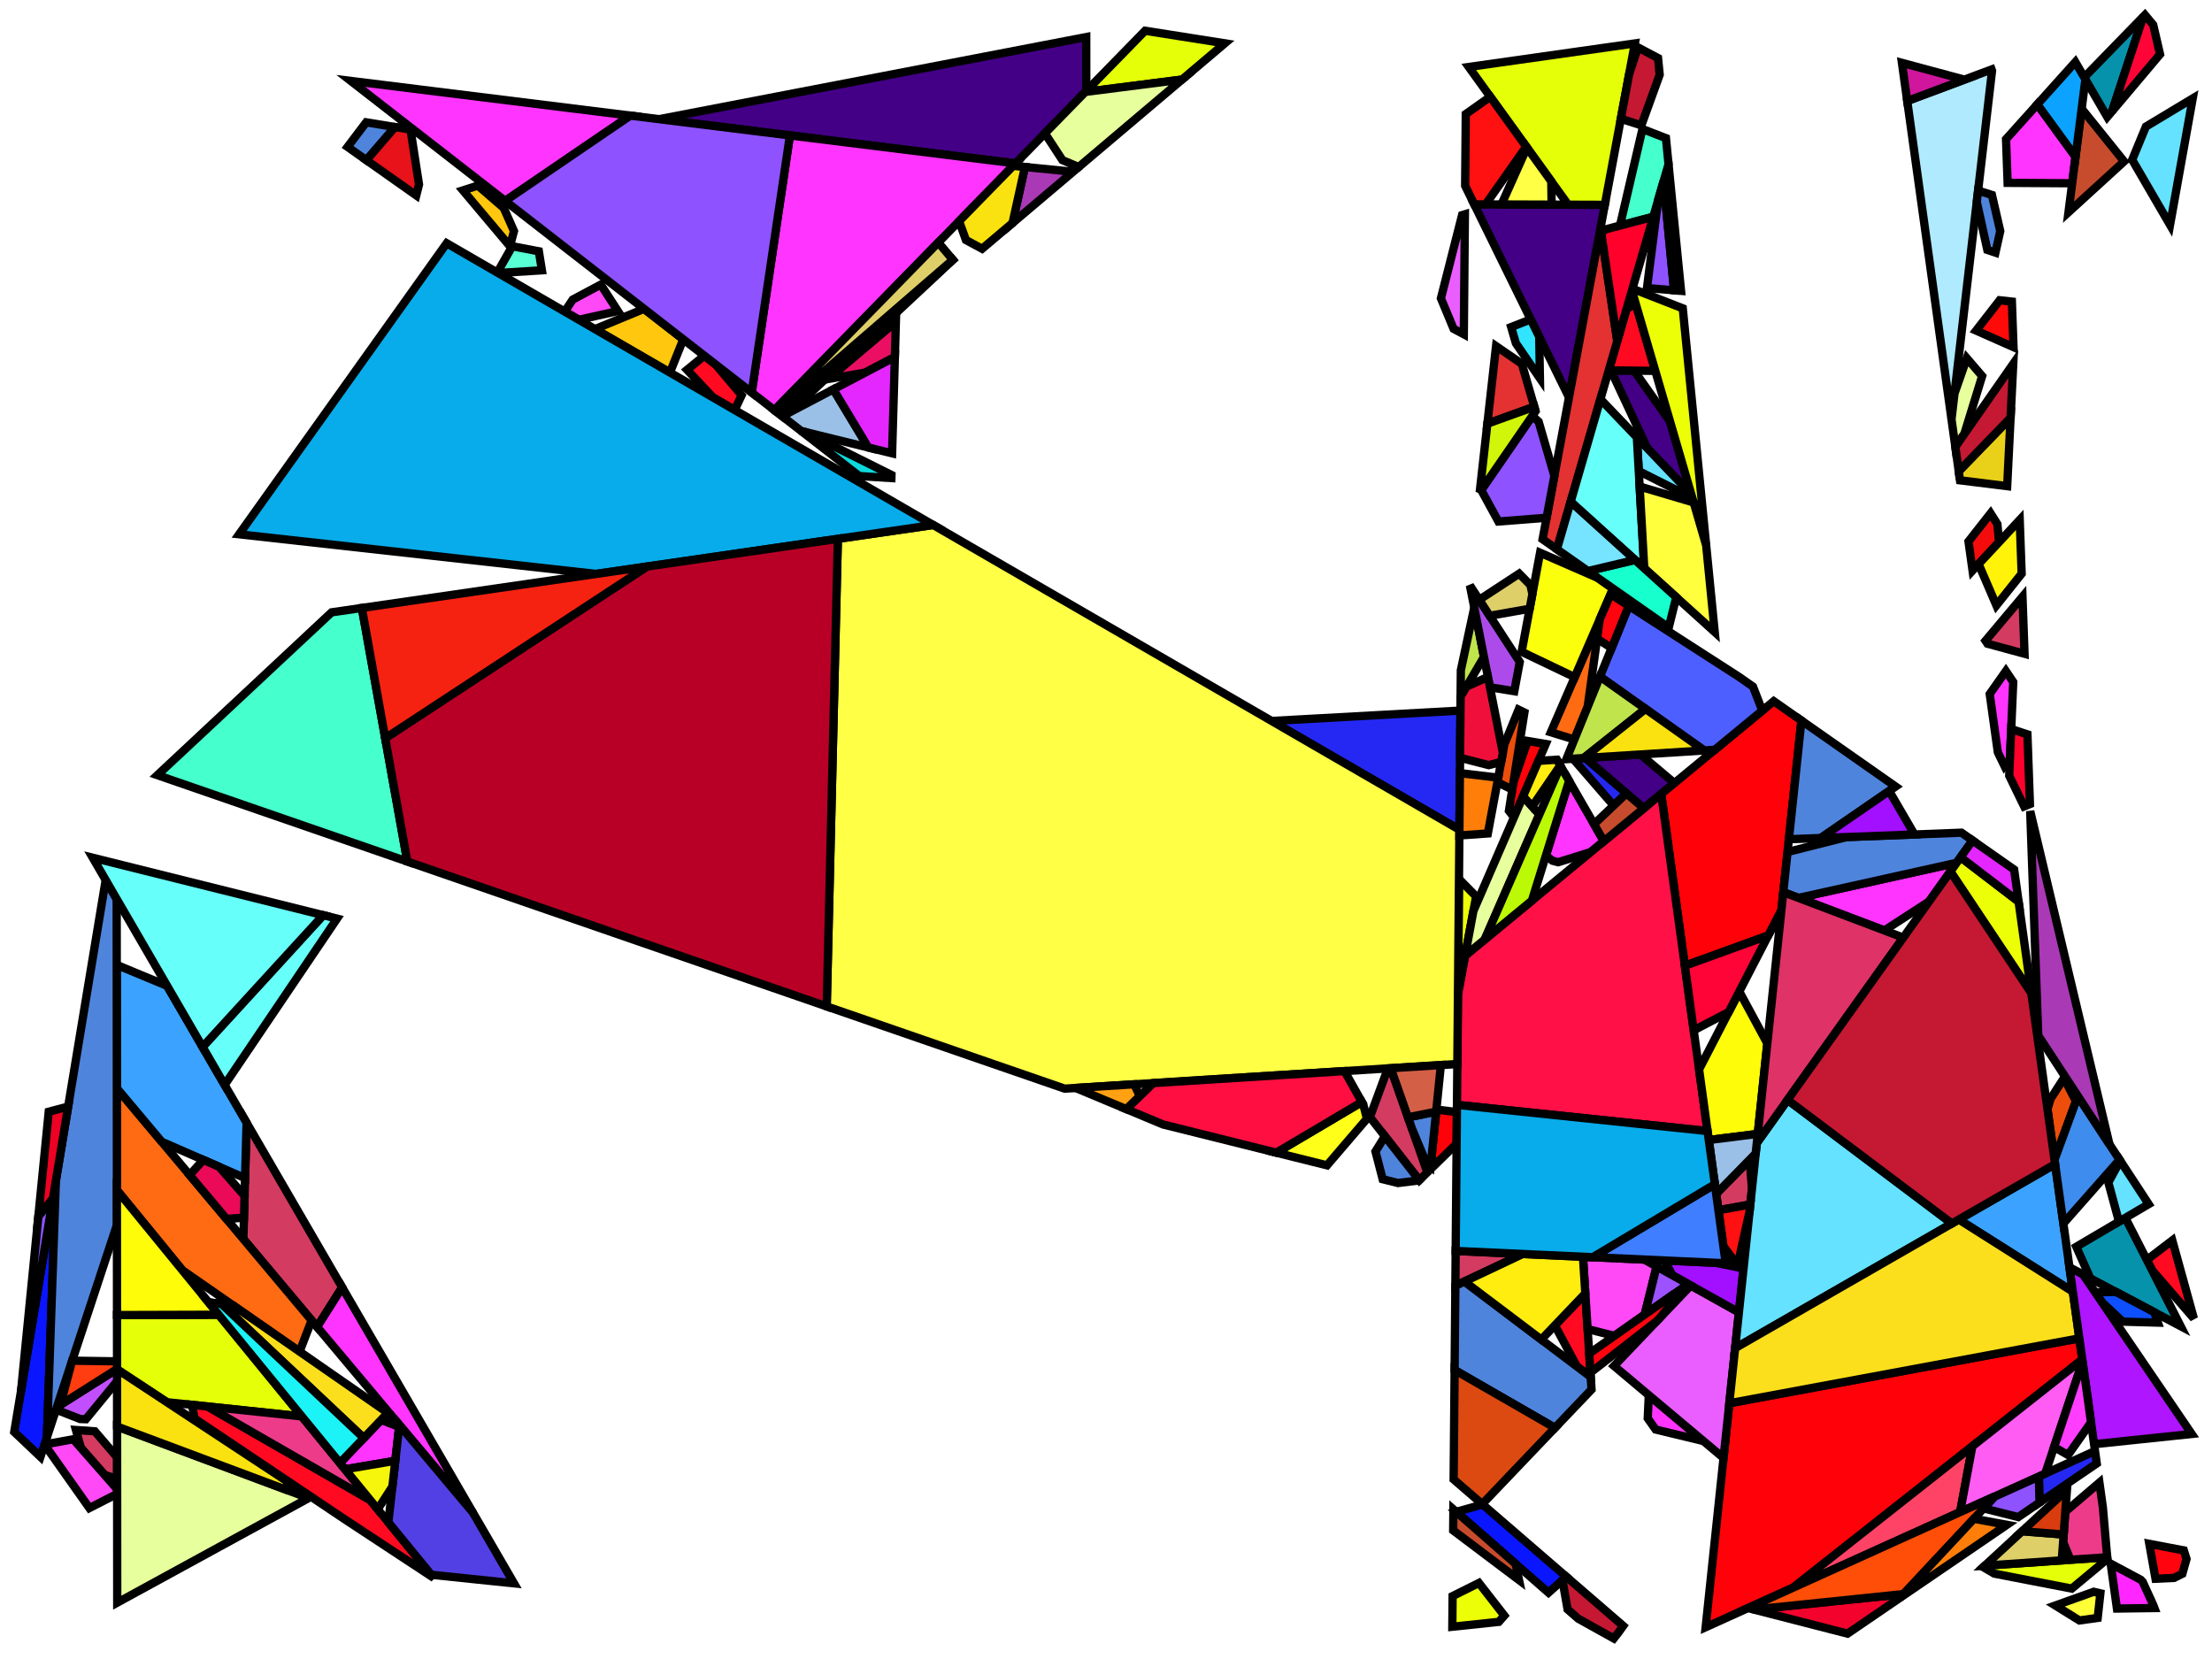 <?xml version="1.0" encoding="iso-8859-1" standalone="no"?>
<!DOCTYPE svg PUBLIC "-//W3C//DTD SVG 1.0//EN" "http://www.w3.org/TR/2001/REC-SVG-20010904/DTD/svg10.dtd">
<svg xmlns="http://www.w3.org/2000/svg" width="800" height="600">
<path style="fill:rgb(0, 0, 0);fill-opacity:0.0;fill-rule:evenodd;stroke:rgb(0, 0, 0);stroke-width:0.0;" d="M 0, 600 L 800, 600 L 800, 0 L 0, 0 z "/>
<path style="fill:rgb(175, 234, 255);fill-opacity:1.0;fill-rule:evenodd;stroke:rgb(0, 0, 0);stroke-width:3.0;" d="M 720.449, 25.583 L 705.788, 151.641 L 689.776, 36.526 L 720.281, 25.123 z "/>
<path style="fill:rgb(212, 59, 97);fill-opacity:1.0;fill-rule:evenodd;stroke:rgb(0, 0, 0);stroke-width:3.0;" d="M 123.747, 465.594 L 114.695, 479.903 L 88.022, 448.118 L 89.187, 406.063 z "/>
<path style="fill:rgb(212, 59, 97);fill-opacity:1.0;fill-rule:evenodd;stroke:rgb(0, 0, 0);stroke-width:3.0;" d="M 550.706, 453.526 L 526.351, 465.034 L 526.463, 452.418 z "/>
<path style="fill:rgb(212, 59, 97);fill-opacity:1.0;fill-rule:evenodd;stroke:rgb(0, 0, 0);stroke-width:3.0;" d="M 516.213, 423.997 L 513.312, 426.836 L 495.449, 403.998 L 501.951, 386.391 L 502.985, 386.327 z "/>
<path style="fill:rgb(212, 59, 97);fill-opacity:1.0;fill-rule:evenodd;stroke:rgb(0, 0, 0);stroke-width:3.0;" d="M 34.303, 517.652 L 42.358, 527.055 L 42.364, 534.879 L 37.84, 533.42 L 29.268, 523.666 L 27.464, 517.176 z "/>
<path style="fill:rgb(212, 59, 97);fill-opacity:1.0;fill-rule:evenodd;stroke:rgb(0, 0, 0);stroke-width:3.0;" d="M 633.632, 429.841 L 633.021, 435.625 L 621.495, 437.703 L 620.679, 431.765 L 632.755, 419.446 z "/>
<path style="fill:rgb(212, 59, 97);fill-opacity:1.0;fill-rule:evenodd;stroke:rgb(0, 0, 0);stroke-width:3.0;" d="M 732.201, 236.448 L 718.793, 232.801 L 718.082, 231.744 L 731.46, 215.818 z "/>
<path style="fill:rgb(67, 0, 134);fill-opacity:1.0;fill-rule:evenodd;stroke:rgb(0, 0, 0);stroke-width:3.0;" d="M 590.986, 134.048 L 604.002, 152.455 L 611.667, 178.737 L 595.793, 162.123 L 582.61, 133.961 z "/>
<path style="fill:rgb(67, 0, 134);fill-opacity:1.0;fill-rule:evenodd;stroke:rgb(0, 0, 0);stroke-width:3.0;" d="M 605.572, 283.216 L 594.513, 292.336 L 573.275, 274.12 L 593.292, 272.864 z "/>
<path style="fill:rgb(67, 0, 134);fill-opacity:1.0;fill-rule:evenodd;stroke:rgb(0, 0, 0);stroke-width:3.0;" d="M 392.866, 32.903 L 367.276, 59.101 L 238.365, 43.103 L 392.852, 13.396 z "/>
<path style="fill:rgb(67, 0, 134);fill-opacity:1.0;fill-rule:evenodd;stroke:rgb(0, 0, 0);stroke-width:3.0;" d="M 580.404, 74.077 L 567.446, 143.712 L 533.185, 73.912 z "/>
<path style="fill:rgb(255, 2, 9);fill-opacity:1.0;fill-rule:evenodd;stroke:rgb(0, 0, 0);stroke-width:3.0;" d="M 753.091, 491.688 L 648.534, 574.18 L 616.873, 588.508 L 625.429, 507.505 L 752.025, 484.024 z "/>
<path style="fill:rgb(255, 2, 9);fill-opacity:1.0;fill-rule:evenodd;stroke:rgb(0, 0, 0);stroke-width:3.0;" d="M 526.91, 402.204 L 526.808, 413.628 L 519.145, 421.128 L 517.732, 418.62 L 519.483, 401.293 z "/>
<path style="fill:rgb(255, 2, 9);fill-opacity:1.0;fill-rule:evenodd;stroke:rgb(0, 0, 0);stroke-width:3.0;" d="M 651.507, 260.602 L 644.271, 329.119 L 639.511, 338.332 L 609.345, 349.275 L 600.808, 287.145 L 641.497, 253.59 z "/>
<path style="fill:rgb(255, 2, 9);fill-opacity:1.0;fill-rule:evenodd;stroke:rgb(0, 0, 0);stroke-width:3.0;" d="M 559.04, 269.079 L 547.562, 295.572 L 545.722, 293.227 L 547.329, 283.019 L 552.479, 267.98 z "/>
<path style="fill:rgb(237, 78, 12);fill-opacity:1.0;fill-rule:evenodd;stroke:rgb(0, 0, 0);stroke-width:3.0;" d="M 551.32, 257.681 L 546.929, 285.562 L 541.546, 282.895 L 544.116, 269.085 L 549.221, 256.661 z "/>
<path style="fill:rgb(237, 78, 12);fill-opacity:1.0;fill-rule:evenodd;stroke:rgb(0, 0, 0);stroke-width:3.0;" d="M 750.802, 398.3 L 743.042, 419.447 L 740.505, 401.211 L 741.609, 397.419 L 746.458, 389.892 z "/>
<path style="fill:rgb(255, 52, 255);fill-opacity:1.0;fill-rule:evenodd;stroke:rgb(0, 0, 0);stroke-width:3.0;" d="M 227.969, 41.813 L 182.7, 72.66 L 126.866, 29.266 z "/>
<path style="fill:rgb(255, 52, 255);fill-opacity:1.0;fill-rule:evenodd;stroke:rgb(0, 0, 0);stroke-width:3.0;" d="M 367.276, 59.101 L 280.093, 148.355 L 271.865, 141.96 L 285.684, 48.975 z "/>
<path style="fill:rgb(255, 52, 255);fill-opacity:1.0;fill-rule:evenodd;stroke:rgb(0, 0, 0);stroke-width:3.0;" d="M 728.111, 246.661 L 726.92, 274.481 L 724.941, 277.014 L 722.542, 272.076 L 719.609, 250.996 L 725.453, 242.708 z "/>
<path style="fill:rgb(255, 52, 255);fill-opacity:1.0;fill-rule:evenodd;stroke:rgb(0, 0, 0);stroke-width:3.0;" d="M 697.676, 326.02 L 681.507, 336.515 L 650.435, 324.741 L 707.646, 312.04 z "/>
<path style="fill:rgb(255, 52, 255);fill-opacity:1.0;fill-rule:evenodd;stroke:rgb(0, 0, 0);stroke-width:3.0;" d="M 144.353, 516.072 L 142.97, 528.31 L 124.794, 531.392 L 122.929, 529.11 L 137.84, 513.524 z "/>
<path style="fill:rgb(255, 52, 255);fill-opacity:1.0;fill-rule:evenodd;stroke:rgb(0, 0, 0);stroke-width:3.0;" d="M 616.059, 521.172 L 598.793, 517.01 L 595.929, 512.957 L 596.312, 504.584 z "/>
<path style="fill:rgb(255, 52, 255);fill-opacity:1.0;fill-rule:evenodd;stroke:rgb(0, 0, 0);stroke-width:3.0;" d="M 750.65, 56.698 L 749.431, 66.275 L 726.08, 66.128 L 725.512, 50.324 L 736.831, 37.733 z "/>
<path style="fill:rgb(255, 52, 255);fill-opacity:1.0;fill-rule:evenodd;stroke:rgb(0, 0, 0);stroke-width:3.0;" d="M 580.062, 304.253 L 575.336, 308.15 L 563.506, 311.835 L 561.443, 311.28 L 559.098, 309.414 L 567.486, 282.413 z "/>
<path style="fill:rgb(255, 52, 255);fill-opacity:1.0;fill-rule:evenodd;stroke:rgb(0, 0, 0);stroke-width:3.0;" d="M 171.028, 547.035 L 114.695, 479.903 L 123.747, 465.594 z "/>
<path style="fill:rgb(228, 255, 7);fill-opacity:1.0;fill-rule:evenodd;stroke:rgb(0, 0, 0);stroke-width:3.0;" d="M 580.404, 74.077 L 567.135, 74.03 L 531.203, 24.217 L 591.266, 15.702 z "/>
<path style="fill:rgb(228, 255, 7);fill-opacity:1.0;fill-rule:evenodd;stroke:rgb(0, 0, 0);stroke-width:3.0;" d="M 762.151, 563.817 L 749.279, 574.539 L 721.264, 569.122 L 717.262, 566.778 L 717.837, 566.247 L 762.097, 563.19 z "/>
<path style="fill:rgb(228, 255, 7);fill-opacity:1.0;fill-rule:evenodd;stroke:rgb(0, 0, 0);stroke-width:3.0;" d="M 109.168, 512.271 L 60.38, 507.131 L 42.333, 495.246 L 42.318, 475.604 L 79.11, 475.491 z "/>
<path style="fill:rgb(228, 255, 7);fill-opacity:1.0;fill-rule:evenodd;stroke:rgb(0, 0, 0);stroke-width:3.0;" d="M 442.983, 15.67 L 427.498, 28.775 L 392.534, 33.243 L 414.14, 11.124 z "/>
<path style="fill:rgb(37, 40, 243);fill-opacity:1.0;fill-rule:evenodd;stroke:rgb(0, 0, 0);stroke-width:3.0;" d="M 758.319, 529.277 L 737.616, 543.412 L 737.377, 533.973 L 757.694, 524.778 z "/>
<path style="fill:rgb(37, 40, 243);fill-opacity:1.0;fill-rule:evenodd;stroke:rgb(0, 0, 0);stroke-width:3.0;" d="M 588.224, 286.942 L 583.598, 291.334 L 568.909, 274.394 L 573.275, 274.12 z "/>
<path style="fill:rgb(37, 40, 243);fill-opacity:1.0;fill-rule:evenodd;stroke:rgb(0, 0, 0);stroke-width:3.0;" d="M 527.819, 300.08 L 459.898, 260.747 L 528.202, 256.991 z "/>
<path style="fill:rgb(255, 107, 19);fill-opacity:1.0;fill-rule:evenodd;stroke:rgb(0, 0, 0);stroke-width:3.0;" d="M 112.698, 477.524 L 108.351, 488.822 L 65.945, 459.381 L 42.283, 430.428 L 42.255, 393.577 z "/>
<path style="fill:rgb(255, 107, 19);fill-opacity:1.0;fill-rule:evenodd;stroke:rgb(0, 0, 0);stroke-width:3.0;" d="M 574.202, 255.632 L 569.388, 267.457 L 560.881, 264.828 L 578.577, 223.984 z "/>
<path style="fill:rgb(255, 16, 71);fill-opacity:1.0;fill-rule:evenodd;stroke:rgb(0, 0, 0);stroke-width:3.0;" d="M 617.56, 409.067 L 526.933, 399.592 L 527.29, 359.508 L 529.87, 345.643 L 600.808, 287.145 z "/>
<path style="fill:rgb(255, 10, 33);fill-opacity:1.0;fill-rule:evenodd;stroke:rgb(0, 0, 0);stroke-width:3.0;" d="M 575.302, 497.978 L 570.311, 494.206 L 562.339, 479.329 L 573.353, 467.789 z "/>
<path style="fill:rgb(255, 10, 33);fill-opacity:1.0;fill-rule:evenodd;stroke:rgb(0, 0, 0);stroke-width:3.0;" d="M 75.084, 508.68 L 133.863, 542.489 L 156.925, 570.709 L 124.158, 549.131 L 70.363, 513.037 L 69.438, 508.085 z "/>
<path style="fill:rgb(255, 10, 33);fill-opacity:1.0;fill-rule:evenodd;stroke:rgb(0, 0, 0);stroke-width:3.0;" d="M 793.442, 476.842 L 778.311, 459.365 L 776.417, 455.654 L 785.643, 448.612 z "/>
<path style="fill:rgb(255, 10, 33);fill-opacity:1.0;fill-rule:evenodd;stroke:rgb(0, 0, 0);stroke-width:3.0;" d="M 258.732, 131.753 L 268.234, 142.949 L 265.703, 148.288 L 257.87, 143.752 L 248.49, 133.745 L 254.723, 128.637 z "/>
<path style="fill:rgb(255, 10, 33);fill-opacity:1.0;fill-rule:evenodd;stroke:rgb(0, 0, 0);stroke-width:3.0;" d="M 598.658, 134.128 L 582.61, 133.961 L 582.126, 132.926 L 588.285, 111.686 L 591.589, 109.89 z "/>
<path style="fill:rgb(59, 163, 255);fill-opacity:1.0;fill-rule:evenodd;stroke:rgb(0, 0, 0);stroke-width:3.0;" d="M 749.678, 467.158 L 708.425, 441.055 L 743.261, 421.024 z "/>
<path style="fill:rgb(59, 163, 255);fill-opacity:1.0;fill-rule:evenodd;stroke:rgb(0, 0, 0);stroke-width:3.0;" d="M 60.442, 356.55 L 89.187, 406.063 L 88.632, 426.09 L 58.497, 412.932 L 42.255, 393.577 L 42.221, 348.981 z "/>
<path style="fill:rgb(7, 146, 172);fill-opacity:1.0;fill-rule:evenodd;stroke:rgb(0, 0, 0);stroke-width:3.0;" d="M 788.661, 479.645 L 756.006, 462.337 L 750.921, 450.902 L 768.661, 440.457 z "/>
<path style="fill:rgb(7, 146, 172);fill-opacity:1.0;fill-rule:evenodd;stroke:rgb(0, 0, 0);stroke-width:3.0;" d="M 763.916, 40.153 L 762.118, 42.287 L 753.791, 27.966 L 775.109, 6.07 z "/>
<path style="fill:rgb(255, 72, 246);fill-opacity:1.0;fill-rule:evenodd;stroke:rgb(0, 0, 0);stroke-width:3.0;" d="M 223.469, 112.508 L 209.344, 115.65 L 204.243, 112.697 L 207.124, 108.359 L 217.273, 102.935 z "/>
<path style="fill:rgb(255, 72, 246);fill-opacity:1.0;fill-rule:evenodd;stroke:rgb(0, 0, 0);stroke-width:3.0;" d="M 594.659, 455.534 L 599.14, 458.032 L 594.833, 475.427 L 583.859, 483.139 L 574.185, 480.678 L 572.496, 454.522 z "/>
<path style="fill:rgb(255, 72, 246);fill-opacity:1.0;fill-rule:evenodd;stroke:rgb(0, 0, 0);stroke-width:3.0;" d="M 42.366, 538.571 L 42.368, 540.281 L 32.328, 545.405 L 16.098, 522.441 L 16.108, 522.411 L 26.502, 520.519 z "/>
<path style="fill:rgb(10, 22, 255);fill-opacity:1.0;fill-rule:evenodd;stroke:rgb(0, 0, 0);stroke-width:3.0;" d="M 16.972, 519.792 L 14.633, 526.882 L 5.153, 517.878 L 20.21, 427.002 z "/>
<path style="fill:rgb(10, 22, 255);fill-opacity:1.0;fill-rule:evenodd;stroke:rgb(0, 0, 0);stroke-width:3.0;" d="M 566.48, 570.252 L 560.033, 575.999 L 526.654, 546.771 L 536.214, 544.107 z "/>
<path style="fill:rgb(69, 255, 204);fill-opacity:1.0;fill-rule:evenodd;stroke:rgb(0, 0, 0);stroke-width:3.0;" d="M 147.318, 311.58 L 56.913, 280.342 L 119.928, 221.459 L 130.869, 219.87 z "/>
<path style="fill:rgb(69, 255, 204);fill-opacity:1.0;fill-rule:evenodd;stroke:rgb(0, 0, 0);stroke-width:3.0;" d="M 602.514, 49.964 L 603.446, 59.406 L 597.939, 78.398 L 585.885, 81.578 L 594.017, 46.664 z "/>
<path style="fill:rgb(78, 95, 255);fill-opacity:1.0;fill-rule:evenodd;stroke:rgb(0, 0, 0);stroke-width:3.0;" d="M 628.977, 244.819 L 633.997, 248.336 L 637.359, 257.003 L 620.171, 271.176 L 616.344, 271.417 L 578.649, 244.71 L 589.071, 219.114 z "/>
<path style="fill:rgb(192, 228, 76);fill-opacity:1.0;fill-rule:evenodd;stroke:rgb(0, 0, 0);stroke-width:3.0;" d="M 595.128, 256.385 L 572.772, 274.152 L 566.502, 274.545 L 578.649, 244.71 z "/>
<path style="fill:rgb(192, 228, 76);fill-opacity:1.0;fill-rule:evenodd;stroke:rgb(0, 0, 0);stroke-width:3.0;" d="M 536.699, 237.585 L 528.247, 251.973 L 528.332, 242.419 L 533.183, 219.73 z "/>
<path style="fill:rgb(255, 199, 14);fill-opacity:1.0;fill-rule:evenodd;stroke:rgb(0, 0, 0);stroke-width:3.0;" d="M 247.109, 122.72 L 242.295, 134.733 L 215.18, 119.03 L 232.919, 111.691 z "/>
<path style="fill:rgb(255, 199, 14);fill-opacity:1.0;fill-rule:evenodd;stroke:rgb(0, 0, 0);stroke-width:3.0;" d="M 182.178, 75.202 L 185.891, 83.587 L 184.537, 88.614 L 184.234, 88.817 L 167.429, 68.853 L 172.827, 67.112 z "/>
<path style="fill:rgb(172, 75, 234);fill-opacity:1.0;fill-rule:evenodd;stroke:rgb(0, 0, 0);stroke-width:3.0;" d="M 549.638, 239.409 L 547.67, 249.989 L 538.861, 248.56 L 531.604, 211.711 z "/>
<path style="fill:rgb(234, 94, 255);fill-opacity:1.0;fill-rule:evenodd;stroke:rgb(0, 0, 0);stroke-width:3.0;" d="M 628.902, 474.622 L 623.344, 527.244 L 623.241, 527.205 L 583.726, 494.011 L 611.485, 464.913 z "/>
<path style="fill:rgb(234, 94, 255);fill-opacity:1.0;fill-rule:evenodd;stroke:rgb(0, 0, 0);stroke-width:3.0;" d="M 529.413, 120.896 L 525.715, 118.928 L 521.128, 107.889 L 528.775, 77.806 L 529.799, 77.492 z "/>
<path style="fill:rgb(228, 49, 50);fill-opacity:1.0;fill-rule:evenodd;stroke:rgb(0, 0, 0);stroke-width:3.0;" d="M 584.904, 123.347 L 563.067, 198.646 L 557.898, 195.025 L 577.438, 90.017 L 579.231, 85.066 z "/>
<path style="fill:rgb(228, 49, 50);fill-opacity:1.0;fill-rule:evenodd;stroke:rgb(0, 0, 0);stroke-width:3.0;" d="M 550.393, 131.578 L 554.902, 147.109 L 537.928, 153.227 L 541.071, 125.184 z "/>
<path style="fill:rgb(199, 76, 45);fill-opacity:1.0;fill-rule:evenodd;stroke:rgb(0, 0, 0);stroke-width:3.0;" d="M 594.513, 292.336 L 580.062, 304.253 L 576.502, 298.071 L 588.224, 286.942 z "/>
<path style="fill:rgb(199, 76, 45);fill-opacity:1.0;fill-rule:evenodd;stroke:rgb(0, 0, 0);stroke-width:3.0;" d="M 768.204, 58.382 L 748.098, 76.742 L 752.862, 39.326 z "/>
<path style="fill:rgb(199, 76, 45);fill-opacity:1.0;fill-rule:evenodd;stroke:rgb(0, 0, 0);stroke-width:3.0;" d="M 548.134, 565.58 L 549.374, 571.446 L 525.564, 553.502 L 525.632, 545.876 z "/>
<path style="fill:rgb(252, 255, 12);fill-opacity:1.0;fill-rule:evenodd;stroke:rgb(0, 0, 0);stroke-width:3.0;" d="M 577.878, 209.022 L 583.387, 212.881 L 569.51, 244.911 L 550.323, 235.731 L 556.989, 199.905 z "/>
<path style="fill:rgb(79, 132, 220);fill-opacity:1.0;fill-rule:evenodd;stroke:rgb(0, 0, 0);stroke-width:3.0;" d="M 720.408, 70.508 L 723.418, 83.58 L 721.676, 91.362 L 718.751, 90.383 L 714.931, 73.028 L 715.407, 68.936 z "/>
<path style="fill:rgb(79, 132, 220);fill-opacity:1.0;fill-rule:evenodd;stroke:rgb(0, 0, 0);stroke-width:3.0;" d="M 713.405, 303.965 L 707.646, 312.04 L 650.435, 324.741 L 644.952, 322.663 L 646.488, 308.128 L 667.899, 302.727 L 709.392, 301.153 z "/>
<path style="fill:rgb(79, 132, 220);fill-opacity:1.0;fill-rule:evenodd;stroke:rgb(0, 0, 0);stroke-width:3.0;" d="M 42.203, 325.133 L 42.293, 443.011 L 16.972, 519.792 L 20.21, 427.002 L 38.224, 318.28 z "/>
<path style="fill:rgb(79, 132, 220);fill-opacity:1.0;fill-rule:evenodd;stroke:rgb(0, 0, 0);stroke-width:3.0;" d="M 142.858, 45.945 L 132.51, 57.941 L 125.702, 53.138 L 132.438, 44.237 z "/>
<path style="fill:rgb(79, 132, 220);fill-opacity:1.0;fill-rule:evenodd;stroke:rgb(0, 0, 0);stroke-width:3.0;" d="M 575.302, 497.978 L 575.596, 502.533 L 562.371, 516.396 L 526.08, 495.495 L 526.351, 465.034 L 529.643, 463.478 z "/>
<path style="fill:rgb(79, 132, 220);fill-opacity:1.0;fill-rule:evenodd;stroke:rgb(0, 0, 0);stroke-width:3.0;" d="M 513.312, 426.836 L 513.236, 426.911 L 505.604, 427.856 L 500.062, 426.474 L 497.459, 416.45 L 500.87, 410.929 z "/>
<path style="fill:rgb(79, 132, 220);fill-opacity:1.0;fill-rule:evenodd;stroke:rgb(0, 0, 0);stroke-width:3.0;" d="M 517.4, 421.904 L 515.831, 420.624 L 510.68, 408.241 L 509.222, 404.09 L 519.408, 402.039 z "/>
<path style="fill:rgb(79, 132, 220);fill-opacity:1.0;fill-rule:evenodd;stroke:rgb(0, 0, 0);stroke-width:3.0;" d="M 685.569, 284.464 L 658.505, 303.083 L 646.974, 303.52 L 651.507, 260.602 z "/>
<path style="fill:rgb(163, 16, 255);fill-opacity:1.0;fill-rule:evenodd;stroke:rgb(0, 0, 0);stroke-width:3.0;" d="M 620.534, 456.717 L 630.577, 458.764 L 628.902, 474.622 L 604.859, 461.22 L 601.994, 455.87 z "/>
<path style="fill:rgb(163, 16, 255);fill-opacity:1.0;fill-rule:evenodd;stroke:rgb(0, 0, 0);stroke-width:3.0;" d="M 692.398, 301.798 L 658.505, 303.083 L 683.243, 286.064 z "/>
<path style="fill:rgb(100, 226, 255);fill-opacity:1.0;fill-rule:evenodd;stroke:rgb(0, 0, 0);stroke-width:3.0;" d="M 777.09, 435.494 L 766.356, 441.814 L 762.509, 427.647 L 766.796, 419.775 z "/>
<path style="fill:rgb(100, 226, 255);fill-opacity:1.0;fill-rule:evenodd;stroke:rgb(0, 0, 0);stroke-width:3.0;" d="M 611.667, 178.737 L 612.077, 180.142 L 592.683, 170.373 L 591.991, 158.143 z "/>
<path style="fill:rgb(100, 226, 255);fill-opacity:1.0;fill-rule:evenodd;stroke:rgb(0, 0, 0);stroke-width:3.0;" d="M 705.921, 442.495 L 627.535, 487.567 L 635.37, 413.387 L 646.493, 397.79 z "/>
<path style="fill:rgb(100, 226, 255);fill-opacity:1.0;fill-rule:evenodd;stroke:rgb(0, 0, 0);stroke-width:3.0;" d="M 784.826, 81.342 L 771.134, 57.793 L 776.103, 45.773 L 793.025, 35.6 z "/>
<path style="fill:rgb(255, 252, 9);fill-opacity:1.0;fill-rule:evenodd;stroke:rgb(0, 0, 0);stroke-width:3.0;" d="M 79.11, 475.491 L 42.318, 475.604 L 42.283, 430.428 z "/>
<path style="fill:rgb(255, 252, 9);fill-opacity:1.0;fill-rule:evenodd;stroke:rgb(0, 0, 0);stroke-width:3.0;" d="M 639.175, 377.363 L 635.719, 410.082 L 618.005, 412.304 L 614.495, 386.758 L 629.042, 358.597 z "/>
<path style="fill:rgb(49, 228, 255);fill-opacity:1.0;fill-rule:evenodd;stroke:rgb(0, 0, 0);stroke-width:3.0;" d="M 556.678, 121.774 L 556.938, 136.821 L 548.228, 124.119 L 546.535, 118.286 L 553.603, 115.51 z "/>
<path style="fill:rgb(223, 50, 103);fill-opacity:1.0;fill-rule:evenodd;stroke:rgb(0, 0, 0);stroke-width:3.0;" d="M 688.344, 339.106 L 635.37, 413.387 L 644.952, 322.663 z "/>
<path style="fill:rgb(237, 255, 6);fill-opacity:1.0;fill-rule:evenodd;stroke:rgb(0, 0, 0);stroke-width:3.0;" d="M 608.594, 111.514 L 617.061, 197.234 L 590.194, 105.105 L 590.392, 104.421 z "/>
<path style="fill:rgb(237, 255, 6);fill-opacity:1.0;fill-rule:evenodd;stroke:rgb(0, 0, 0);stroke-width:3.0;" d="M 544.058, 584.3 L 542.068, 586.563 L 525.254, 588.333 L 525.353, 577.25 L 534.866, 572.497 z "/>
<path style="fill:rgb(237, 255, 6);fill-opacity:1.0;fill-rule:evenodd;stroke:rgb(0, 0, 0);stroke-width:3.0;" d="M 730.052, 326.071 L 734.657, 359.173 L 705.389, 315.204 L 709.076, 310.035 z "/>
<path style="fill:rgb(237, 255, 6);fill-opacity:1.0;fill-rule:evenodd;stroke:rgb(0, 0, 0);stroke-width:3.0;" d="M 533.862, 324.193 L 527.29, 359.508 L 527.63, 321.269 L 528.703, 318.973 z "/>
<path style="fill:rgb(142, 82, 255);fill-opacity:1.0;fill-rule:evenodd;stroke:rgb(0, 0, 0);stroke-width:3.0;" d="M 285.684, 48.975 L 271.865, 141.96 L 182.7, 72.66 L 227.969, 41.813 z "/>
<path style="fill:rgb(142, 82, 255);fill-opacity:1.0;fill-rule:evenodd;stroke:rgb(0, 0, 0);stroke-width:3.0;" d="M 737.616, 543.412 L 729.923, 548.665 L 717.389, 545.527 L 721.447, 541.182 L 737.377, 533.973 z "/>
<path style="fill:rgb(142, 82, 255);fill-opacity:1.0;fill-rule:evenodd;stroke:rgb(0, 0, 0);stroke-width:3.0;" d="M 7.605, 503.08 L 13.877, 439.854 L 19.147, 433.416 z "/>
<path style="fill:rgb(142, 82, 255);fill-opacity:1.0;fill-rule:evenodd;stroke:rgb(0, 0, 0);stroke-width:3.0;" d="M 556.466, 152.5 L 562.16, 172.116 L 559.345, 187.246 L 541.924, 188.612 L 535.711, 177.238 L 554.182, 150.417 z "/>
<path style="fill:rgb(142, 82, 255);fill-opacity:1.0;fill-rule:evenodd;stroke:rgb(0, 0, 0);stroke-width:3.0;" d="M 605.449, 104.984 L 595.641, 104.187 L 599.707, 72.302 L 601.654, 65.586 z "/>
<path style="fill:rgb(237, 59, 138);fill-opacity:1.0;fill-rule:evenodd;stroke:rgb(0, 0, 0);stroke-width:3.0;" d="M 109.168, 512.271 L 133.863, 542.489 L 75.084, 508.68 z "/>
<path style="fill:rgb(237, 59, 138);fill-opacity:1.0;fill-rule:evenodd;stroke:rgb(0, 0, 0);stroke-width:3.0;" d="M 760.542, 545.255 L 762.097, 563.19 L 748.779, 564.11 L 746.153, 557.645 L 746.958, 546.715 L 759.281, 536.189 z "/>
<path style="fill:rgb(62, 140, 237);fill-opacity:1.0;fill-rule:evenodd;stroke:rgb(0, 0, 0);stroke-width:3.0;" d="M 766.575, 419.437 L 746.247, 442.49 L 743.042, 419.447 L 751.495, 396.412 z "/>
<path style="fill:rgb(252, 223, 28);fill-opacity:1.0;fill-rule:evenodd;stroke:rgb(0, 0, 0);stroke-width:3.0;" d="M 84.22, 472.069 L 140.272, 510.983 L 131.562, 520.086 L 80.085, 471.572 z "/>
<path style="fill:rgb(252, 223, 28);fill-opacity:1.0;fill-rule:evenodd;stroke:rgb(0, 0, 0);stroke-width:3.0;" d="M 749.678, 467.158 L 752.025, 484.024 L 625.429, 507.505 L 627.535, 487.567 L 708.425, 441.055 z "/>
<path style="fill:rgb(255, 67, 102);fill-opacity:1.0;fill-rule:evenodd;stroke:rgb(0, 0, 0);stroke-width:3.0;" d="M 708.913, 546.855 L 648.534, 574.18 L 713.333, 523.055 z "/>
<path style="fill:rgb(231, 255, 157);fill-opacity:1.0;fill-rule:evenodd;stroke:rgb(0, 0, 0);stroke-width:3.0;" d="M 390.128, 60.401 L 384.237, 57.911 L 377.908, 48.217 L 392.534, 33.243 L 427.498, 28.775 z "/>
<path style="fill:rgb(231, 255, 157);fill-opacity:1.0;fill-rule:evenodd;stroke:rgb(0, 0, 0);stroke-width:3.0;" d="M 556.717, 294.589 L 536.969, 339.789 L 529.87, 345.643 L 532.882, 329.455 L 550.855, 287.971 z "/>
<path style="fill:rgb(231, 255, 157);fill-opacity:1.0;fill-rule:evenodd;stroke:rgb(0, 0, 0);stroke-width:3.0;" d="M 111.604, 541.812 L 42.398, 579.62 L 42.349, 515.932 z "/>
<path style="fill:rgb(231, 255, 157);fill-opacity:1.0;fill-rule:evenodd;stroke:rgb(0, 0, 0);stroke-width:3.0;" d="M 716.871, 136.012 L 710.414, 156.971 L 707.176, 161.617 L 705.788, 151.641 L 706.877, 142.277 L 711.321, 129.552 z "/>
<path style="fill:rgb(255, 16, 17);fill-opacity:1.0;fill-rule:evenodd;stroke:rgb(0, 0, 0);stroke-width:3.0;" d="M 632.76, 438.096 L 628.541, 457.083 L 628.019, 457.059 L 623.282, 450.708 L 621.495, 437.703 L 633.021, 435.625 z "/>
<path style="fill:rgb(255, 16, 17);fill-opacity:1.0;fill-rule:evenodd;stroke:rgb(0, 0, 0);stroke-width:3.0;" d="M 551.994, 53.041 L 537.289, 73.926 L 533.185, 73.912 L 529.89, 67.199 L 530.121, 41.247 L 538.975, 34.991 z "/>
<path style="fill:rgb(255, 4, 54);fill-opacity:1.0;fill-rule:evenodd;stroke:rgb(0, 0, 0);stroke-width:3.0;" d="M 625.215, 366.007 L 612.554, 372.633 L 609.345, 349.275 L 639.511, 338.332 z "/>
<path style="fill:rgb(255, 4, 54);fill-opacity:1.0;fill-rule:evenodd;stroke:rgb(0, 0, 0);stroke-width:3.0;" d="M 778.738, 8.987 L 781.207, 19.631 L 763.916, 40.153 L 775.109, 6.07 L 775.751, 5.41 z "/>
<path style="fill:rgb(234, 209, 25);fill-opacity:1.0;fill-rule:evenodd;stroke:rgb(0, 0, 0);stroke-width:3.0;" d="M 725.924, 175.825 L 708.858, 173.71 L 708.404, 170.441 L 727.153, 151.091 z "/>
<path style="fill:rgb(197, 24, 51);fill-opacity:1.0;fill-rule:evenodd;stroke:rgb(0, 0, 0);stroke-width:3.0;" d="M 587.051, 588.023 L 585.248, 590.533 L 583.645, 592.57 L 570.796, 585.423 L 566.939, 582.046 L 565.081, 571.499 L 566.48, 570.252 z "/>
<path style="fill:rgb(197, 24, 51);fill-opacity:1.0;fill-rule:evenodd;stroke:rgb(0, 0, 0);stroke-width:3.0;" d="M 599.652, 20.995 L 600.248, 27.022 L 593.619, 45.329 L 586.195, 42.955 L 589.196, 26.827 L 592.377, 17.154 z "/>
<path style="fill:rgb(197, 24, 51);fill-opacity:1.0;fill-rule:evenodd;stroke:rgb(0, 0, 0);stroke-width:3.0;" d="M 734.657, 359.173 L 743.261, 421.024 L 705.921, 442.495 L 646.493, 397.79 L 705.389, 315.204 z "/>
<path style="fill:rgb(197, 24, 51);fill-opacity:1.0;fill-rule:evenodd;stroke:rgb(0, 0, 0);stroke-width:3.0;" d="M 727.153, 151.091 L 708.404, 170.441 L 707.176, 161.617 L 728.123, 131.562 z "/>
<path style="fill:rgb(255, 1, 43);fill-opacity:1.0;fill-rule:evenodd;stroke:rgb(0, 0, 0);stroke-width:3.0;" d="M 584.904, 123.347 L 579.231, 85.066 L 579.924, 83.151 L 597.939, 78.398 z "/>
<path style="fill:rgb(255, 1, 43);fill-opacity:1.0;fill-rule:evenodd;stroke:rgb(0, 0, 0);stroke-width:3.0;" d="M 733.249, 265.594 L 734.154, 290.795 L 732.053, 291.648 L 726.66, 280.551 L 727.383, 263.666 z "/>
<path style="fill:rgb(187, 249, 7);fill-opacity:1.0;fill-rule:evenodd;stroke:rgb(0, 0, 0);stroke-width:3.0;" d="M 567.486, 282.413 L 554.034, 325.716 L 536.969, 339.789 L 564.387, 277.032 z "/>
<path style="fill:rgb(88, 255, 212);fill-opacity:1.0;fill-rule:evenodd;stroke:rgb(0, 0, 0);stroke-width:3.0;" d="M 194.881, 90.881 L 195.984, 97.763 L 180.148, 98.743 L 179.858, 98.575 L 185.265, 89.058 z "/>
<path style="fill:rgb(157, 82, 255);fill-opacity:1.0;fill-rule:evenodd;stroke:rgb(0, 0, 0);stroke-width:3.0;" d="M 610.542, 464.388 L 594.833, 475.427 L 599.14, 458.032 z "/>
<path style="fill:rgb(255, 92, 243);fill-opacity:1.0;fill-rule:evenodd;stroke:rgb(0, 0, 0);stroke-width:3.0;" d="M 753.192, 492.42 L 739.684, 532.929 L 708.913, 546.855 L 713.333, 523.055 L 753.091, 491.688 z "/>
<path style="fill:rgb(83, 64, 228);fill-opacity:1.0;fill-rule:evenodd;stroke:rgb(0, 0, 0);stroke-width:3.0;" d="M 171.028, 547.035 L 185.891, 572.637 L 155.964, 569.533 L 140.455, 550.556 L 144.435, 515.344 z "/>
<path style="fill:rgb(14, 79, 255);fill-opacity:1.0;fill-rule:evenodd;stroke:rgb(0, 0, 0);stroke-width:3.0;" d="M 779.118, 474.587 L 780.431, 478.342 L 767.703, 477.99 L 760.177, 470.935 L 757.75, 467.372 L 765.26, 467.242 z "/>
<path style="fill:rgb(255, 4, 15);fill-opacity:1.0;fill-rule:evenodd;stroke:rgb(0, 0, 0);stroke-width:3.0;" d="M 589.071, 219.114 L 582.858, 234.374 L 577.607, 230.998 L 578.577, 223.984 L 582.516, 214.891 z "/>
<path style="fill:rgb(255, 4, 15);fill-opacity:1.0;fill-rule:evenodd;stroke:rgb(0, 0, 0);stroke-width:3.0;" d="M 789.808, 560.725 L 790.79, 563.818 L 789.279, 569.167 L 786.274, 570.667 L 779.576, 570.972 L 777.327, 558.357 z "/>
<path style="fill:rgb(255, 4, 15);fill-opacity:1.0;fill-rule:evenodd;stroke:rgb(0, 0, 0);stroke-width:3.0;" d="M 607.194, 468.249 L 600.208, 476.734 L 599.211, 477.779 L 575.202, 496.431 L 574.757, 489.535 L 605.146, 468.18 z "/>
<path style="fill:rgb(170, 57, 182);fill-opacity:1.0;fill-rule:evenodd;stroke:rgb(0, 0, 0);stroke-width:3.0;" d="M 762.916, 413.851 L 737.164, 374.529 L 734.246, 293.35 z "/>
<path style="fill:rgb(170, 57, 182);fill-opacity:1.0;fill-rule:evenodd;stroke:rgb(0, 0, 0);stroke-width:3.0;" d="M 388.093, 62.123 L 366.202, 80.65 L 370.673, 60.392 z "/>
<path style="fill:rgb(249, 226, 16);fill-opacity:1.0;fill-rule:evenodd;stroke:rgb(0, 0, 0);stroke-width:3.0;" d="M 104.283, 536.043 L 103.139, 538.648 L 42.349, 515.932 L 42.333, 495.246 z "/>
<path style="fill:rgb(249, 226, 16);fill-opacity:1.0;fill-rule:evenodd;stroke:rgb(0, 0, 0);stroke-width:3.0;" d="M 616.344, 271.417 L 572.772, 274.152 L 595.128, 256.385 z "/>
<path style="fill:rgb(249, 226, 16);fill-opacity:1.0;fill-rule:evenodd;stroke:rgb(0, 0, 0);stroke-width:3.0;" d="M 370.673, 60.392 L 366.202, 80.65 L 355.191, 89.969 L 349.345, 86.815 L 346.871, 79.991 L 366.427, 59.97 z "/>
<path style="fill:rgb(240, 15, 58);fill-opacity:1.0;fill-rule:evenodd;stroke:rgb(0, 0, 0);stroke-width:3.0;" d="M 543.526, 272.254 L 542.909, 275.571 L 538.401, 276.717 L 528.05, 274.062 L 528.247, 251.973 L 530.382, 248.339 L 538.125, 244.824 z "/>
<path style="fill:rgb(154, 192, 231);fill-opacity:1.0;fill-rule:evenodd;stroke:rgb(0, 0, 0);stroke-width:3.0;" d="M 314.032, 161.841 L 289.78, 155.883 L 283.278, 150.83 L 284.83, 149.516 L 301.391, 140.813 z "/>
<path style="fill:rgb(154, 192, 231);fill-opacity:1.0;fill-rule:evenodd;stroke:rgb(0, 0, 0);stroke-width:3.0;" d="M 634.968, 417.188 L 620.679, 431.765 L 618.005, 412.304 L 635.719, 410.082 z "/>
<path style="fill:rgb(255, 255, 69);fill-opacity:1.0;fill-rule:evenodd;stroke:rgb(0, 0, 0);stroke-width:3.0;" d="M 527.819, 300.08 L 527.065, 384.816 L 385.046, 393.724 L 298.992, 363.989 L 303.024, 194.872 L 337.5, 189.866 z "/>
<path style="fill:rgb(255, 255, 69);fill-opacity:1.0;fill-rule:evenodd;stroke:rgb(0, 0, 0);stroke-width:3.0;" d="M 561.041, 65.583 L 561.164, 74.01 L 543.017, 73.946 L 552.236, 53.376 z "/>
<path style="fill:rgb(243, 12, 11);fill-opacity:1.0;fill-rule:evenodd;stroke:rgb(0, 0, 0);stroke-width:3.0;" d="M 722.384, 189.563 L 722.979, 196.056 L 713.398, 206.343 L 711.934, 195.819 L 719.917, 185.657 z "/>
<path style="fill:rgb(234, 15, 98);fill-opacity:1.0;fill-rule:evenodd;stroke:rgb(0, 0, 0);stroke-width:3.0;" d="M 323.644, 129.119 L 312.93, 134.749 L 299.554, 137.055 L 324.011, 116.357 z "/>
<path style="fill:rgb(255, 161, 19);fill-opacity:1.0;fill-rule:evenodd;stroke:rgb(0, 0, 0);stroke-width:3.0;" d="M 412.233, 396.444 L 407.397, 401.154 L 389.015, 393.475 L 410.204, 392.146 z "/>
<path style="fill:rgb(103, 255, 249);fill-opacity:1.0;fill-rule:evenodd;stroke:rgb(0, 0, 0);stroke-width:3.0;" d="M 121.891, 332.228 L 81.241, 392.377 L 73.267, 378.641 L 116.901, 330.984 z "/>
<path style="fill:rgb(103, 255, 249);fill-opacity:1.0;fill-rule:evenodd;stroke:rgb(0, 0, 0);stroke-width:3.0;" d="M 116.901, 330.984 L 73.267, 378.641 L 33.539, 310.209 z "/>
<path style="fill:rgb(103, 255, 249);fill-opacity:1.0;fill-rule:evenodd;stroke:rgb(0, 0, 0);stroke-width:3.0;" d="M 591.991, 158.143 L 594.673, 205.537 L 568.049, 181.467 L 578.813, 144.351 z "/>
<path style="fill:rgb(255, 10, 8);fill-opacity:1.0;fill-rule:evenodd;stroke:rgb(0, 0, 0);stroke-width:3.0;" d="M 727.624, 109.076 L 728.216, 125.549 L 714.688, 119.553 L 723.214, 108.585 z "/>
<path style="fill:rgb(207, 22, 157);fill-opacity:1.0;fill-rule:evenodd;stroke:rgb(0, 0, 0);stroke-width:3.0;" d="M 710.446, 28.799 L 689.776, 36.526 L 687.856, 22.729 z "/>
<path style="fill:rgb(243, 2, 45);fill-opacity:1.0;fill-rule:evenodd;stroke:rgb(0, 0, 0);stroke-width:3.0;" d="M 687.24, 577.807 L 668.178, 590.822 L 634.245, 582.107 L 688.44, 576.522 z "/>
<path style="fill:rgb(255, 78, 7);fill-opacity:1.0;fill-rule:evenodd;stroke:rgb(0, 0, 0);stroke-width:3.0;" d="M 688.44, 576.522 L 634.245, 582.107 L 632.186, 581.578 L 721.447, 541.182 z "/>
<path style="fill:rgb(255, 237, 16);fill-opacity:1.0;fill-rule:evenodd;stroke:rgb(0, 0, 0);stroke-width:3.0;" d="M 572.496, 454.522 L 573.353, 467.789 L 557.43, 484.473 L 529.643, 463.478 L 550.706, 453.526 z "/>
<path style="fill:rgb(255, 237, 16);fill-opacity:1.0;fill-rule:evenodd;stroke:rgb(0, 0, 0);stroke-width:3.0;" d="M 564.282, 276.848 L 554.146, 291.688 L 550.855, 287.971 L 556.397, 275.179 L 563.079, 274.76 z "/>
<path style="fill:rgb(209, 246, 9);fill-opacity:1.0;fill-rule:evenodd;stroke:rgb(0, 0, 0);stroke-width:3.0;" d="M 555.364, 148.701 L 535.146, 178.058 L 537.928, 153.227 L 554.902, 147.109 z "/>
<path style="fill:rgb(255, 255, 61);fill-opacity:1.0;fill-rule:evenodd;stroke:rgb(0, 0, 0);stroke-width:3.0;" d="M 612.54, 181.73 L 617.061, 197.234 L 620.158, 228.577 L 594.673, 205.537 L 592.998, 175.951 z "/>
<path style="fill:rgb(212, 95, 71);fill-opacity:1.0;fill-rule:evenodd;stroke:rgb(0, 0, 0);stroke-width:3.0;" d="M 519.408, 402.039 L 509.222, 404.09 L 502.985, 386.327 L 521.111, 385.19 z "/>
<path style="fill:rgb(246, 246, 12);fill-opacity:1.0;fill-rule:evenodd;stroke:rgb(0, 0, 0);stroke-width:3.0;" d="M 141.915, 537.639 L 136.616, 545.858 L 124.794, 531.392 L 142.97, 528.31 z "/>
<path style="fill:rgb(255, 38, 255);fill-opacity:1.0;fill-rule:evenodd;stroke:rgb(0, 0, 0);stroke-width:3.0;" d="M 774.195, 571.32 L 774.949, 572.118 L 778.756, 580.477 L 779.177, 581.574 L 765.619, 581.755 L 763.364, 565.543 z "/>
<path style="fill:rgb(228, 38, 255);fill-opacity:1.0;fill-rule:evenodd;stroke:rgb(0, 0, 0);stroke-width:3.0;" d="M 322.641, 163.956 L 314.032, 161.841 L 301.391, 140.813 L 323.644, 129.119 z "/>
<path style="fill:rgb(228, 38, 255);fill-opacity:1.0;fill-rule:evenodd;stroke:rgb(0, 0, 0);stroke-width:3.0;" d="M 728.443, 314.499 L 730.052, 326.071 L 709.076, 310.035 L 713.405, 303.965 z "/>
<path style="fill:rgb(255, 126, 10);fill-opacity:1.0;fill-rule:evenodd;stroke:rgb(0, 0, 0);stroke-width:3.0;" d="M 725.816, 551.469 L 687.24, 577.807 L 713.881, 549.283 z "/>
<path style="fill:rgb(255, 126, 10);fill-opacity:1.0;fill-rule:evenodd;stroke:rgb(0, 0, 0);stroke-width:3.0;" d="M 541.851, 281.256 L 538.098, 301.428 L 527.8, 302.15 L 528.001, 279.616 z "/>
<path style="fill:rgb(22, 255, 204);fill-opacity:1.0;fill-rule:evenodd;stroke:rgb(0, 0, 0);stroke-width:3.0;" d="M 606.241, 215.996 L 603.517, 226.983 L 574.311, 206.523 L 591.317, 202.503 z "/>
<path style="fill:rgb(119, 228, 255);fill-opacity:1.0;fill-rule:evenodd;stroke:rgb(0, 0, 0);stroke-width:3.0;" d="M 591.317, 202.503 L 574.311, 206.523 L 563.067, 198.646 L 568.049, 181.467 z "/>
<path style="fill:rgb(220, 74, 17);fill-opacity:1.0;fill-rule:evenodd;stroke:rgb(0, 0, 0);stroke-width:3.0;" d="M 562.371, 516.396 L 536.062, 543.975 L 525.728, 535.048 L 526.08, 495.495 z "/>
<path style="fill:rgb(231, 18, 26);fill-opacity:1.0;fill-rule:evenodd;stroke:rgb(0, 0, 0);stroke-width:3.0;" d="M 148.467, 46.864 L 151.543, 66.719 L 150.55, 70.67 L 132.51, 57.941 L 142.858, 45.945 z "/>
<path style="fill:rgb(231, 18, 26);fill-opacity:1.0;fill-rule:evenodd;stroke:rgb(0, 0, 0);stroke-width:3.0;" d="M 344.641, 93.987 L 288.663, 146.273 L 283.278, 150.83 L 280.984, 149.047 L 344.617, 93.959 z "/>
<path style="fill:rgb(223, 207, 105);fill-opacity:1.0;fill-rule:evenodd;stroke:rgb(0, 0, 0);stroke-width:3.0;" d="M 746.35, 554.976 L 745.662, 564.326 L 717.837, 566.247 L 731.316, 553.799 z "/>
<path style="fill:rgb(223, 207, 105);fill-opacity:1.0;fill-rule:evenodd;stroke:rgb(0, 0, 0);stroke-width:3.0;" d="M 553.497, 211.6 L 554.209, 214.845 L 553.22, 220.162 L 538.765, 222.709 L 534.994, 216.917 L 549.424, 207.465 z "/>
<path style="fill:rgb(223, 207, 105);fill-opacity:1.0;fill-rule:evenodd;stroke:rgb(0, 0, 0);stroke-width:3.0;" d="M 344.617, 93.959 L 280.984, 149.047 L 280.093, 148.355 L 339.343, 87.698 z "/>
<path style="fill:rgb(62, 126, 255);fill-opacity:1.0;fill-rule:evenodd;stroke:rgb(0, 0, 0);stroke-width:3.0;" d="M 624.13, 456.881 L 576.052, 454.684 L 620.202, 428.292 z "/>
<path style="fill:rgb(8, 172, 234);fill-opacity:1.0;fill-rule:evenodd;stroke:rgb(0, 0, 0);stroke-width:3.0;" d="M 337.5, 189.866 L 215.595, 207.567 L 86.48, 193.238 L 161.549, 87.972 z "/>
<path style="fill:rgb(8, 172, 234);fill-opacity:1.0;fill-rule:evenodd;stroke:rgb(0, 0, 0);stroke-width:3.0;" d="M 617.56, 409.067 L 620.202, 428.292 L 576.052, 454.684 L 526.463, 452.418 L 526.933, 399.592 z "/>
<path style="fill:rgb(28, 243, 246);fill-opacity:1.0;fill-rule:evenodd;stroke:rgb(0, 0, 0);stroke-width:3.0;" d="M 80.085, 471.572 L 131.562, 520.086 L 122.929, 529.11 L 75.453, 471.016 z "/>
<path style="fill:rgb(255, 255, 56);fill-opacity:1.0;fill-rule:evenodd;stroke:rgb(0, 0, 0);stroke-width:3.0;" d="M 759.626, 576.254 L 758.658, 585.134 L 752.044, 586.059 L 743.33, 580.65 L 757.231, 575.687 z "/>
<path style="fill:rgb(11, 163, 255);fill-opacity:1.0;fill-rule:evenodd;stroke:rgb(0, 0, 0);stroke-width:3.0;" d="M 754.216, 28.696 L 750.65, 56.698 L 736.831, 37.733 L 750.578, 22.439 z "/>
<path style="fill:rgb(255, 243, 9);fill-opacity:1.0;fill-rule:evenodd;stroke:rgb(0, 0, 0);stroke-width:3.0;" d="M 731.16, 207.485 L 722.017, 218.946 L 715.587, 203.993 L 730.461, 188.023 z "/>
<path style="fill:rgb(14, 217, 220);fill-opacity:1.0;fill-rule:evenodd;stroke:rgb(0, 0, 0);stroke-width:3.0;" d="M 291.237, 156.241 L 322.415, 171.786 L 322.383, 172.897 L 310.76, 172.189 L 289.78, 155.883 z "/>
<path style="fill:rgb(234, 10, 88);fill-opacity:1.0;fill-rule:evenodd;stroke:rgb(0, 0, 0);stroke-width:3.0;" d="M 79.242, 421.99 L 88.455, 432.497 L 88.236, 440.397 L 81.906, 440.829 L 68.585, 424.953 L 73.534, 419.498 z "/>
<path style="fill:rgb(175, 21, 255);fill-opacity:1.0;fill-rule:evenodd;stroke:rgb(0, 0, 0);stroke-width:3.0;" d="M 753.368, 460.939 L 792.654, 518.612 L 757.351, 522.312 L 748.451, 458.332 z "/>
<path style="fill:rgb(237, 1, 36);fill-opacity:1.0;fill-rule:evenodd;stroke:rgb(0, 0, 0);stroke-width:3.0;" d="M 19.147, 433.416 L 13.877, 439.854 L 17.626, 402.066 L 24.649, 400.208 z "/>
<path style="fill:rgb(255, 255, 55);fill-opacity:1.0;fill-rule:evenodd;stroke:rgb(0, 0, 0);stroke-width:3.0;" d="M 607.969, 105.189 L 605.449, 104.984 L 601.676, 65.815 L 603.759, 62.571 z "/>
<path style="fill:rgb(255, 61, 255);fill-opacity:1.0;fill-rule:evenodd;stroke:rgb(0, 0, 0);stroke-width:3.0;" d="M 756.25, 514.402 L 747.94, 526.216 L 742.882, 523.34 L 753.192, 492.42 z "/>
<path style="fill:rgb(217, 60, 14);fill-opacity:1.0;fill-rule:evenodd;stroke:rgb(0, 0, 0);stroke-width:3.0;" d="M 746.35, 554.976 L 731.316, 553.799 L 747.539, 538.817 z "/>
<path style="fill:rgb(194, 79, 255);fill-opacity:1.0;fill-rule:evenodd;stroke:rgb(0, 0, 0);stroke-width:3.0;" d="M 42.337, 499.534 L 31.063, 513.278 L 28.971, 513.207 L 21.289, 510.208 L 21.852, 508.078 L 42.333, 495.12 z "/>
<path style="fill:rgb(255, 61, 16);fill-opacity:1.0;fill-rule:evenodd;stroke:rgb(0, 0, 0);stroke-width:3.0;" d="M 42.331, 492.345 L 42.333, 495.12 L 21.852, 508.078 L 25.977, 492.486 L 26.1, 492.114 z "/>
<path style="fill:rgb(184, 0, 38);fill-opacity:1.0;fill-rule:evenodd;stroke:rgb(0, 0, 0);stroke-width:3.0;" d="M 298.992, 363.989 L 147.318, 311.58 L 139.321, 266.994 L 233.979, 204.898 L 303.024, 194.872 z "/>
<path style="fill:rgb(246, 34, 17);fill-opacity:1.0;fill-rule:evenodd;stroke:rgb(0, 0, 0);stroke-width:3.0;" d="M 139.321, 266.994 L 130.869, 219.87 L 233.979, 204.898 z "/>
<path style="fill:rgb(255, 255, 26);fill-opacity:1.0;fill-rule:evenodd;stroke:rgb(0, 0, 0);stroke-width:3.0;" d="M 493.046, 399.455 L 494.379, 404.591 L 479.932, 421.458 L 461.572, 416.882 L 492.542, 398.559 z "/>
<path style="fill:rgb(255, 14, 65);fill-opacity:1.0;fill-rule:evenodd;stroke:rgb(0, 0, 0);stroke-width:3.0;" d="M 492.542, 398.559 L 461.572, 416.882 L 420.614, 406.675 L 407.397, 401.154 L 417.089, 391.714 L 486.261, 387.375 z "/>
</svg>